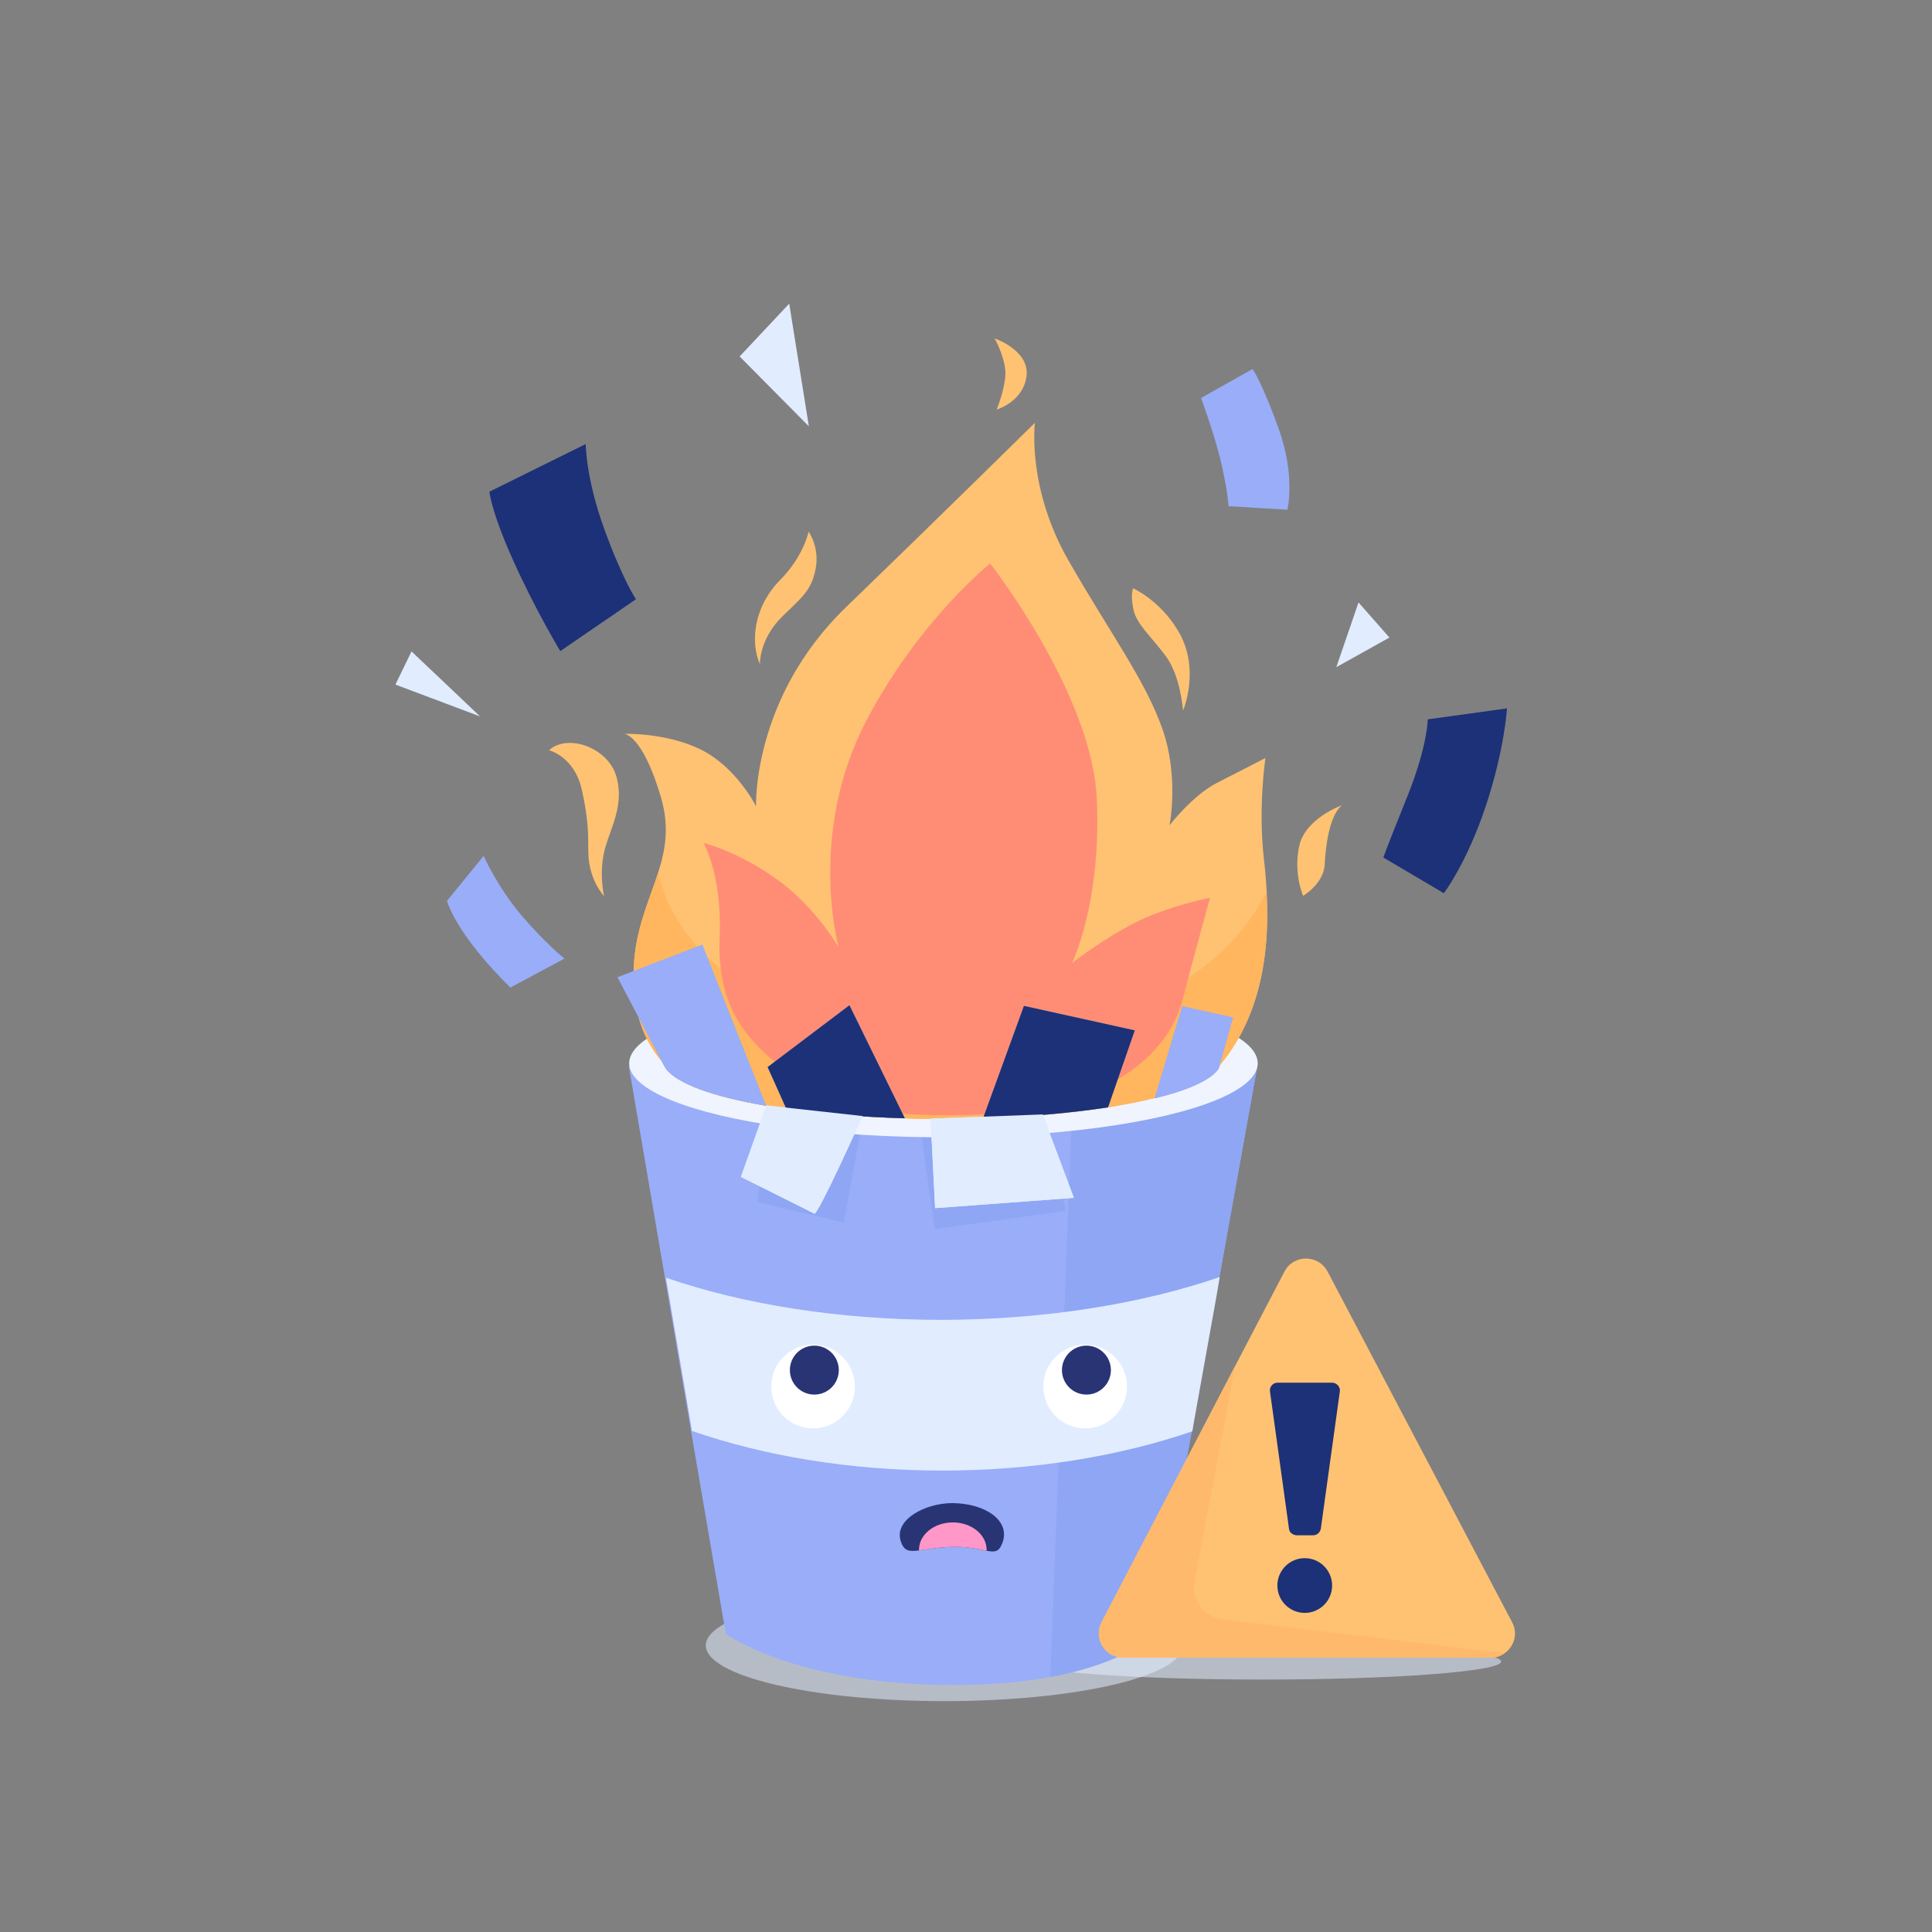 <?xml version="1.0" encoding="utf-8"?>
<!-- Generator: Adobe Illustrator 19.0.0, SVG Export Plug-In . SVG Version: 6.00 Build 0)  -->
<svg version="1.1" xmlns="http://www.w3.org/2000/svg" xmlns:xlink="http://www.w3.org/1999/xlink" x="0px" y="0px"
	 viewBox="0 0 600 600" enable-background="new 0 0 600 600" xml:space="preserve">
<rect x="0" y="0" width="600" height="600" fill="#808080" stroke="none"/>
<g id="SHADOW_1">
	<ellipse id="XMLID_112_" opacity="0.55" fill="#E1ECFF" cx="293.3" cy="511" rx="74.1" ry="17.3"/>
</g>
<g id="SHADOW_2">
	<ellipse id="XMLID_289_" opacity="0.55" fill="#E1ECFF" cx="392.3" cy="516" rx="73.9" ry="5.6"/>
</g>
<g id="TRASH">
	<g id="XMLID_41_">
		<path id="XMLID_80_" fill="#99ADF9" d="M390.5,331l-11.8,65.6l-1.1,5.9l-7,39l-0.5,3l-11.3,62.9c0,0-8.5,8.9-32.6,13.4
			c-8.1,1.5-18,2.5-29.9,2.5c-49.4,0-70.9-15.9-70.9-15.9l-10.8-63l-0.5-3l-6.6-38.8l-1-5.8l-11.2-65.6c0,0,19.2-23.8,98.4-23.8
			c17.3,0,32.6,2,45.7,4.7C372,318.9,390.5,331,390.5,331z"/>
		<polygon id="XMLID_39_" fill="#8EA6F4" points="286,351.3 290.3,381.7 331,376 324.7,349.3 		"/>
		<polygon id="XMLID_45_" fill="#8EA6F4" points="267.3,351 262,379.7 235.3,373.3 238,346.3 		"/>
		<path id="XMLID_78_" fill="#8EA6F4" d="M390.5,331l-11.8,65.6l-1.1,5.9l-7,39l-0.5,3l-11.3,62.9c0,0-8.5,8.9-32.6,13.4L334,317
			l5.5-5C372,318.9,390.5,331,390.5,331z"/>
		<ellipse id="XMLID_43_" fill="#F0F4FF" cx="293" cy="330.2" rx="97.6" ry="23"/>
		<path id="XMLID_184_" fill="#CCD6ED" d="M379.4,329.1c0,1-0.3,1.9-1,2.8c-2.5,3.5-9.5,6.6-19.8,9.1c-4.3,1.1-9.2,2-14.5,2.9
			c-11.2,1.7-24.4,2.9-38.8,3.4c-4.1,0.1-8.4,0.2-12.7,0.2c-3.9,0-7.8-0.1-11.6-0.2h0c-13.5-0.4-26-1.4-36.8-3
			c-2.2-0.3-4.3-0.6-6.4-1c-16.4-2.8-27.8-6.9-31.1-11.5c-0.3-0.5-0.6-1-0.8-1.4c-0.2-0.4-0.2-0.9-0.2-1.3c0-4.7,8.2-8.9,21.6-12.2
			c15.9-3.8,39.2-6.3,65.2-6.3c30.4,0,57.1,3.3,72.6,8.3c8.5,2.7,13.6,6,14.1,9.5C379.4,328.7,379.4,328.9,379.4,329.1z"/>
		<path id="XMLID_152_" fill="#E1ECFF" d="M378.8,396.6l-1,5.9l-7,39l-0.5,3c-22.5,7.7-49.1,12.2-77.6,12.2
			c-28.6,0-55.2-4.5-77.8-12.3l-0.5-3l-6.6-38.8l-1-5.8c24.1,8.3,53.8,13.1,85.9,13.1C324.8,409.8,354.6,404.9,378.8,396.6z"/>
	</g>
</g>
<g id="MOUTH">
	<g id="XMLID_48_">
		<path id="XMLID_96_" fill="#293475" d="M311.4,478.9c-1.1,3.1-2.3,3.2-5,2.7c-2.2-0.4-5.4-1.3-10.4-1.2c-4.8,0.1-8.1,0.8-10.6,1.1
			c-3.2,0.4-4.7,0.2-5.7-3c-2-6.5,7.5-11.7,16.1-11.7C305.9,466.9,313.7,472.1,311.4,478.9z"/>
		<path id="XMLID_82_" fill="#FF97C9" d="M306.4,481.3c0,0.1,0,0.2,0,0.3c-2.2-0.4-5.4-1.3-10.4-1.2c-4.8,0.1-8.1,0.8-10.6,1.1
			c0-0.1,0-0.2,0-0.2c0-4.7,4.7-8.5,10.5-8.5S306.4,476.6,306.4,481.3z"/>
	</g>
</g>
<g id="EYE_1B">
	<circle id="XMLID_40_" fill="#FFFFFF" cx="252.5" cy="430.6" r="13"/>
</g>
<g id="EYE_2B">
	<circle id="XMLID_272_" fill="#FFFFFF" cx="337" cy="430.6" r="13"/>
</g>
<g id="EYE_1A">
	<circle id="XMLID_42_" fill="#293475" cx="252.9" cy="425.5" r="7.6"/>
</g>
<g id="EYE_2A">
	<circle id="XMLID_269_" fill="#293475" cx="337.4" cy="425.5" r="7.6"/>
</g>
<g id="FIRE_1">
	<g id="XMLID_9_">
		<path id="XMLID_101_" fill="#FEC272" d="M381.7,327.1c-0.8,1.1-1.6,2.2-2.5,3.2c-1.8,2.1-3.8,3.9-6.1,5.6
			c-3.5,1.9-8.5,3.6-14.5,5.1c-4.3,1.1-9.2,2-14.5,2.9c-11.2,1.8-24.4,3-38.8,3.4c-4.1,0.1-8.4,0.2-12.7,0.2c-3.9,0-7.8,0-11.6-0.2
			h0c-13.5-0.4-26-1.4-36.8-2.9c-2.2-0.3-4.3-0.7-6.4-1c-9.3-1.6-16.9-3.6-22.5-5.9c0,0,0,0,0,0c-3.6-2.1-6.8-4.6-9.5-7.6
			c-6.1-6.9-9.5-16.3-9-29.3c0.5-12,4.8-20.8,7.6-29.6c2.3-7.2,3.5-14.3,0.9-23.3c-5.8-19.6-11.3-19.8-11.5-19.8
			c0.5,0,13.3-0.4,24.1,5c11,5.6,16.9,17.5,16.9,17.5s-1.3-33.6,28-61.9c29.3-28.3,58.6-57.2,58.6-57.2s-2.6,20.1,10.5,42.9
			c13.1,22.8,23.6,36.8,29,51.9c5.4,15.1,2.3,30.2,2.3,30.2s7.2-9.3,14.6-13.1c7.5-3.8,15.2-7.8,15.2-7.8s-2.3,15.1-0.5,31.2
			c0.4,3.3,0.7,6.9,0.9,10.8C394.2,292.5,392.6,311.5,381.7,327.1z"/>
		<path id="XMLID_91_" fill="#FFB65F" d="M381.7,327.1c-0.8,1.1-1.6,2.2-2.5,3.2c-1.8,2.1-3.8,3.9-6.1,5.6
			c-3.5,1.9-8.5,3.6-14.5,5.1c-4.3,1.1-9.2,2-14.5,2.9c-11.2,1.8-24.4,3-38.8,3.4c-4.1,0.1-8.4,0.2-12.7,0.2c-3.9,0-7.8,0-11.6-0.2
			h0c-13.5-0.4-26-1.4-36.8-2.9c-2.2-0.3-4.3-0.7-6.4-1c-9.3-1.6-16.9-3.6-22.5-5.9c0,0,0,0,0,0c-3.6-2.1-6.8-4.6-9.5-7.6
			c-6.1-6.9-9.5-16.3-9-29.3c0.5-12,4.8-20.8,7.6-29.6c3.3,14.8,19.7,50,93.8,50c59.7,0,84.6-23.8,95.1-43.8
			C394.2,292.5,392.6,311.5,381.7,327.1z"/>
	</g>
</g>
<g id="FIRE_2">
	<path id="XMLID_261_" fill="#FF8D76" d="M299,346.3c-22.6,0.4-37.3-1.4-54.1-13.3c-15.6-11.1-22.2-23-21.4-42.1
		c0.8-19.1-5-29.1-5-29.1s10.2,2.4,22.4,11s19.5,21.3,19.5,21.3s-9.7-35.4,8.7-70.4c16.4-31.2,38.4-48.7,38.4-48.7
		s31.5,40.2,33.1,72.8c1.6,32.5-7.7,51.3-7.7,51.3s9-7.1,19.3-12.4s23.6-7.9,23.6-7.9s-5.2,18.7-8.7,32.3
		C362.6,327.2,344.3,345.6,299,346.3z"/>
</g>
<g id="PAPERS">
	<g id="XMLID_2_">
		<g id="XMLID_27_">
			<path id="XMLID_76_" fill="#6C85C2" d="M281,347.3c-13.5-0.4-26-1.4-36.8-3l-5.8-12.9l25.4-19.2L281,347.3z"/>
			<path id="XMLID_37_" fill="#6C85C2" d="M352.4,320l-8.3,23.9c-11.2,1.7-24.4,2.9-38.8,3.4l12.7-34.9L352.4,320z"/>
			<path id="XMLID_31_" fill="#9DAAD6" d="M237.9,343.4c-16.4-2.8-27.8-6.9-31.1-11.5l-0.8-1.4l-14.2-27l26.3-10.1l9.3,23.5
				L237.9,343.4z"/>
			<path id="XMLID_30_" fill="#9DAAD6" d="M382.9,316l-3.5,12.5l-1,3.5c-2.5,3.5-9.5,6.6-19.8,9.1l6.6-22.1l2-6.5L382.9,316z"/>
		</g>
		<g id="XMLID_6_">
			<g id="XMLID_186_">
				<g id="XMLID_189_">
					<path id="XMLID_190_" fill="#E0E7F4" d="M238,343.3l-7.9,22.2c0,0,21.7,10.8,22.8,11.4s15-30.3,15-30.3L238,343.3z"/>
				</g>
				<g id="XMLID_187_">
					<polygon id="XMLID_188_" fill="#E0E7F4" points="289,347.4 290.4,375.2 333.5,372 323.8,346.1 					"/>
				</g>
			</g>
		</g>
	</g>
</g>
<g id="FLAME_1">
	<path id="XMLID_228_" fill="#FEC272" d="M308.9,105.1c0,0,3.8,6.8,3.3,11.9s-2.7,10.2-2.7,10.2s8.3-2.4,9.3-10.4
		S308.9,105.1,308.9,105.1z"/>
</g>
<g id="FLAME_2">
	<path id="XMLID_139_" fill="#FEC272" d="M236,206.3c0,0-0.3-7.7,6.9-14.8c5.9-5.8,9.1-8,10.4-14.8c1.3-6.9-2.2-11.6-2.2-11.6
		s-1.4,7.5-8.8,15C234,188.5,233,199.5,236,206.3z"/>
</g>
<g id="FLAME_3">
	<path id="XMLID_222_" fill="#FEC272" d="M367.4,220.7c0,0-0.7-10.7-5.4-17s-9-9.8-10-14.4c-1-4.7-0.1-6.6-0.1-6.6
		s8.3,3.7,13.9,13.1C373,207.6,367.4,220.7,367.4,220.7z"/>
</g>
<g id="FLAME_4">
	<path id="XMLID_137_" fill="#FEC272" d="M170.5,233c0,0,7.9,1.9,10.2,12.3c2.7,12.2,1.7,16.5,2.1,21.2c0.7,7.6,4.8,11.8,4.8,11.8
		s-1.8-7.5,0.4-15.2c1.8-6.2,5.8-13.2,3.5-21.7C189,232.1,176.2,227.7,170.5,233z"/>
</g>
<g id="FLAME_5">
	<path id="XMLID_210_" fill="#FEC272" d="M416.7,250.1c0,0-11.3,4-13.2,12.6c-1.9,8.5,1.2,15.5,1.2,15.5s6.4-3.7,6.7-9.8
		S412.9,253.4,416.7,250.1z"/>
</g>
<g id="PAPER_1">
	<path id="XMLID_121_" fill="#99ADF9" d="M138.8,279.8l11.4-14c0,0,4.2,9.5,11.6,18.3c7.4,8.7,13.5,13.6,13.5,13.6l-16.8,9
		C158.5,306.6,143,292.1,138.8,279.8z"/>
	<g id="XMLID_1_">
		<g id="XMLID_50_">
			<path id="XMLID_150_" fill="#1C3177" d="M281,347.3c-13.5-0.4-26-1.4-36.8-3l-5.8-12.9l25.4-19.2L281,347.3z"/>
			<path id="XMLID_151_" fill="#1C3177" d="M352.4,320l-8.3,23.9c-11.2,1.7-24.4,2.9-38.8,3.4l12.7-34.9L352.4,320z"/>
			<path id="XMLID_153_" fill="#99ADF9" d="M237.9,343.4c-16.4-2.8-27.8-6.9-31.1-11.5l-0.8-1.4l-14.2-27l26.3-10.1l9.3,23.5
				L237.9,343.4z"/>
			<path id="XMLID_181_" fill="#99ADF9" d="M382.9,316l-3.5,12.5l-1,3.5c-2.5,3.5-9.5,6.6-19.8,9.1l6.6-22.1l2-6.5L382.9,316z"/>
		</g>
		<g id="XMLID_66_">
			<path id="XMLID_110_" fill="#E1ECFF" d="M238,343.3l-7.9,22.2c0,0,21.7,10.8,22.8,11.4s15-30.3,15-30.3L238,343.3z"/>
			<polygon id="XMLID_111_" fill="#E1ECFF" points="289,347.4 290.4,375.2 333.5,372 323.8,346.1 			"/>
		</g>
	</g>
</g>
<g id="PAPER_2">
	<path id="XMLID_158_" fill="#1C3177" d="M152,152.7l29.9-14.8c0,0,0,10.6,5.8,26.5s9.8,21.7,9.8,21.7L174,202.2
		c0,0-7.7-12.7-14.6-28.1C152.5,158.8,152,152.7,152,152.7z"/>
</g>
<g id="PAPER_3">
	<path id="XMLID_133_" fill="#99ADF9" d="M373,123.6c0,0,4.8,13,6.6,21.7c1.9,8.7,1.9,11.9,1.9,11.9l18.3,1.1c0,0,2.6-10.1-2.6-24.9
		c-5.3-14.8-8.2-18.8-8.2-18.8L373,123.6z"/>
</g>
<g id="PAPER_4">
	<path id="XMLID_142_" fill="#1C3177" d="M443.4,223.4c0,0,0,8.2-6.4,24.1c-6.4,15.9-7.4,18.8-7.4,18.8l18.8,11.1c0,0,7.1-9.3,13-27
		S468,220,468,220L443.4,223.4z"/>
</g>
<g id="ORNAMENT_1">
	<polygon id="XMLID_132_" fill="#E1ECFF" points="127.8,202.3 149.1,222.5 122.8,212.6 	"/>
</g>
<g id="ORNAMENT_2">
	<polygon id="XMLID_113_" fill="#E1ECFF" points="421.9,187.1 415,207.2 431.5,198 	"/>
</g>
<g id="ORNAMENT_3">
	<polygon id="XMLID_131_" fill="#E1ECFF" points="229.7,110.7 251.2,132.4 245.1,94.3 	"/>
</g>
<g id="SIGN">
	<g id="XMLID_11_">
		<path id="XMLID_77_" fill="#FEC272" d="M467.3,513.4c-1.2,0.9-2.7,1.4-4.4,1.4H348.8c-5.7,0-9.3-6-6.7-11l41.5-79.6l15.3-29.3
			c2.8-5.4,10.5-5.4,13.4,0l57.3,108.9C471.5,507.3,470.2,511.4,467.3,513.4z"/>
		<path id="XMLID_74_" fill="#FFB96C" d="M467.3,513.4c-1.2,0.9-2.7,1.4-4.4,1.4H348.8c-5.7,0-9.3-6-6.7-11l41.5-79.6L371,491.1
			c-1.1,5.7,2.9,11.1,8.7,11.8L467.3,513.4z"/>
		<g id="XMLID_32_">
			<g id="XMLID_34_">
				<path id="XMLID_35_" fill="#1C3177" d="M400.3,474.7l-5.9-42.6c-0.2-1.4,0.9-2.7,2.4-2.7h16.9c1.4,0,2.6,1.3,2.4,2.7l-5.9,42.6
					c-0.2,1.2-1.2,2.1-2.4,2.1h-5.1C401.4,476.7,400.4,475.9,400.3,474.7z"/>
			</g>
			<circle id="XMLID_33_" fill="#1C3177" cx="405.2" cy="492.4" r="8.5"/>
		</g>
	</g>
</g>
</svg>
